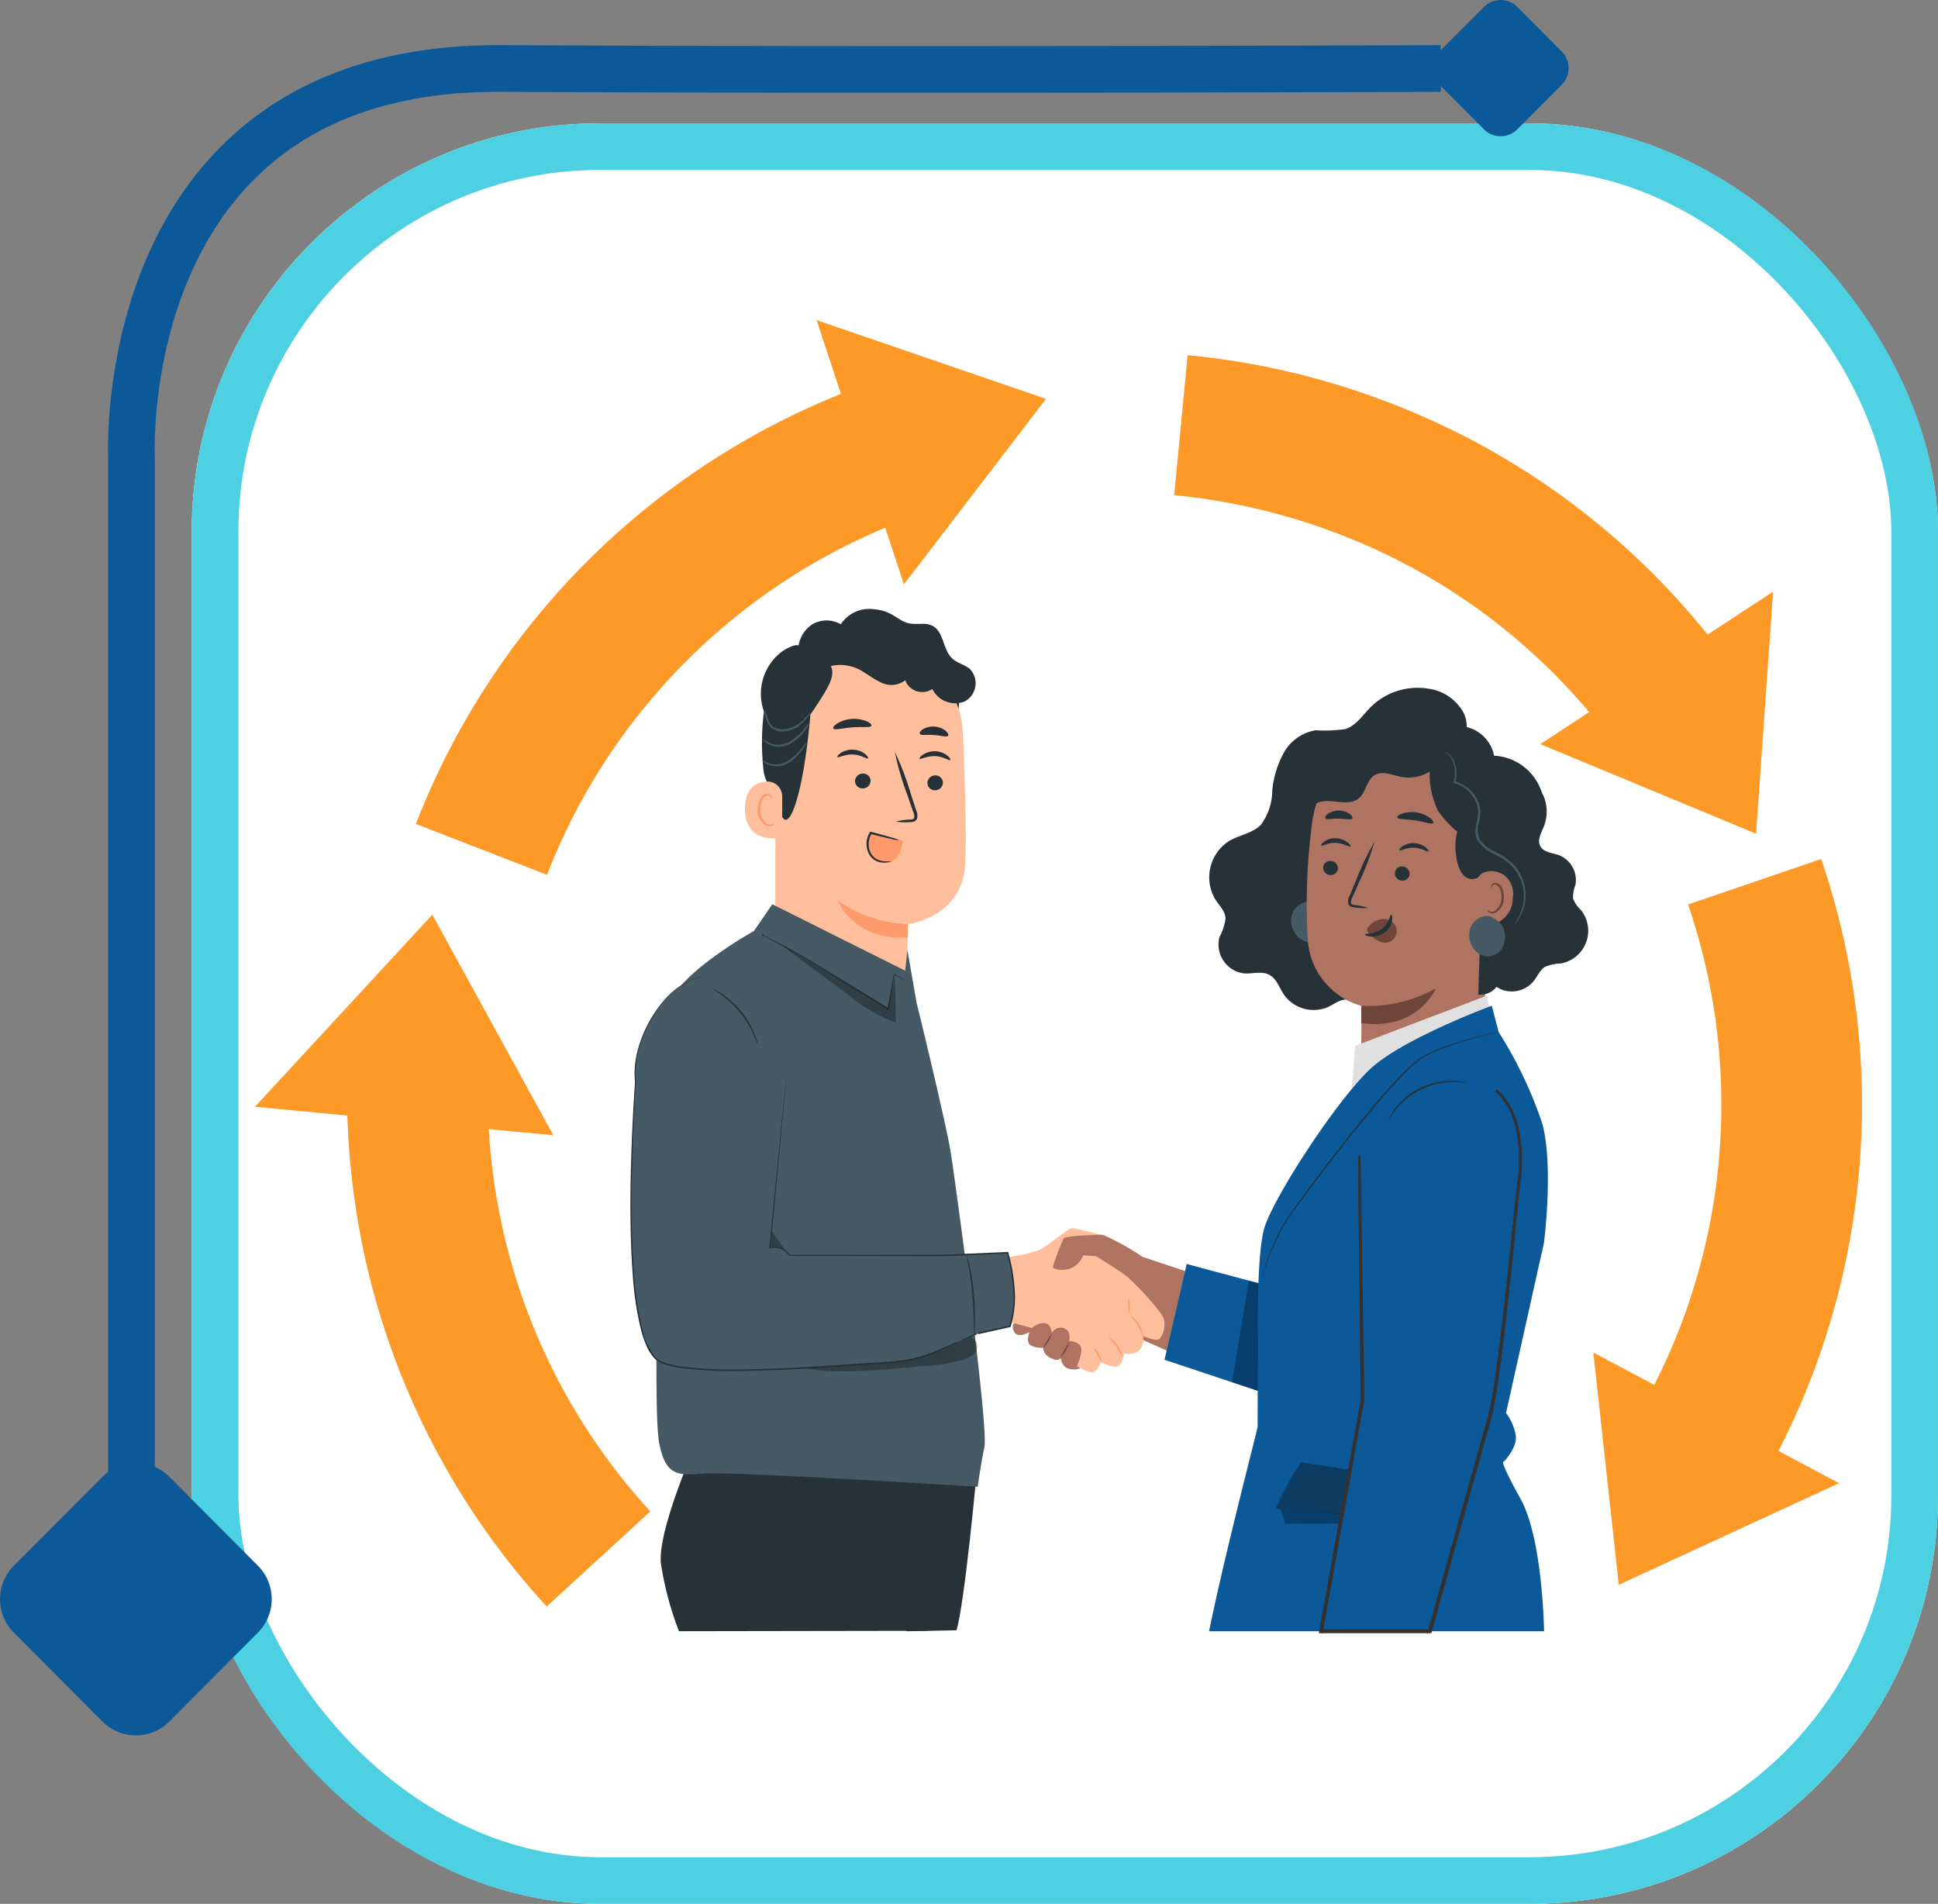 <svg xmlns="http://www.w3.org/2000/svg" width="166.119" height="163.185" viewBox="0 0 166.119 163.185">
  <rect x="0" y="0" width="166.119" height="163.185" fill="#808080" stroke="none"/>
  <g id="Grupo_940155" data-name="Grupo 940155" transform="translate(-181 -558.7)">
    <g id="Grupo_930063" data-name="Grupo 930063" transform="translate(181 558.7)">
      <g id="Grupo_109984" data-name="Grupo 109984" transform="translate(0 0)">
        <g id="image-from-rawpixel-id-5912401-jpeg" transform="translate(16.436 10.566)" fill="#fff" stroke="#4dd0e1" stroke-width="4">
          <rect width="149.683" height="152.618" rx="35" stroke="none"/>
          <rect x="2" y="2" width="145.683" height="148.618" rx="33" fill="none"/>
        </g>
        <path id="Trazado_114005" data-name="Trazado 114005" d="M112.217,0V96.356s1.676,33.538-31.644,33.354S0,129.71,0,129.71" transform="translate(123.489 135.581) rotate(180)" fill="none" stroke="#0b5999" stroke-width="4"/>
        <path id="Trazado_114006" data-name="Trazado 114006" d="M22.1,14.545l-7.6,7.623a4.035,4.035,0,0,1-5.718,0l-7.6-7.623a4.064,4.064,0,0,1,0-5.735l7.6-7.623a4.035,4.035,0,0,1,5.718,0l7.6,7.623A4.063,4.063,0,0,1,22.1,14.545Z" transform="translate(23.289 148.744) rotate(180)" fill="#0b5999" opacity="0.999"/>
        <path id="Trazado_114007" data-name="Trazado 114007" d="M11.052,7.273l-3.8,3.812a2.018,2.018,0,0,1-2.859,0L.592,7.273a2.032,2.032,0,0,1,0-2.867L4.393.594a2.018,2.018,0,0,1,2.859,0l3.8,3.812A2.032,2.032,0,0,1,11.052,7.273Z" transform="translate(134.451 11.678) rotate(180)" fill="#0b5999" opacity="0.999"/>
      </g>
    </g>
    <g id="Grupo_930064" data-name="Grupo 930064" transform="translate(202.856 586.136)">
      <g id="Arrows" transform="translate(0 0)">
        <g id="Grupo_928026" data-name="Grupo 928026" transform="translate(13.792)">
          <g id="Grupo_928023" data-name="Grupo 928023" transform="translate(0 5.689)">
            <path id="Trazado_711039" data-name="Trazado 711039" d="M159.282,120.726l-11.24-4.363a65.121,65.121,0,0,1,29.3-33.484c1.663-.913,3.392-1.766,5.137-2.535,1.2-.527,2.419-1.023,3.637-1.476l4.2,11.3c-1,.37-2,.776-2.973,1.207-1.427.629-2.839,1.326-4.2,2.071A53.045,53.045,0,0,0,159.282,120.726Z" transform="translate(-148.042 -78.867)" fill="#fd9927"/>
          </g>
          <g id="Grupo_928024" data-name="Grupo 928024" transform="translate(34.344)">
            <path id="Trazado_711040" data-name="Trazado 711040" d="M283.708,80.285l-7.489-22.65,19.67,6.753Z" transform="translate(-276.22 -57.635)" fill="#fd9927"/>
          </g>
        </g>
        <g id="Grupo_928030" data-name="Grupo 928030" transform="translate(0 50.963)">
          <g id="Grupo_928027" data-name="Grupo 928027" transform="translate(7.884 12.756)">
            <path id="Trazado_711050" data-name="Trazado 711050" d="M143.111,341.99a64.914,64.914,0,0,1-15.8-30.976c-.378-1.86-.679-3.764-.895-5.658a65.786,65.786,0,0,1-.377-9.908l12.048.456a53.73,53.73,0,0,0,.309,8.087c.176,1.549.422,3.1.731,4.623a52.853,52.853,0,0,0,12.868,25.222Z" transform="translate(-125.99 -295.447)" fill="#fd9927"/>
          </g>
          <g id="Grupo_928028" data-name="Grupo 928028">
            <path id="Trazado_711051" data-name="Trazado 711051" d="M122.146,266.747,96.566,264.3l15.2-16.46Z" transform="translate(-96.566 -247.838)" fill="#fd9927"/>
          </g>
        </g>
        <g id="Grupo_928035" data-name="Grupo 928035" transform="translate(114.719 46.19)">
          <g id="Grupo_928031" data-name="Grupo 928031" transform="translate(0 42.303)">
            <path id="Trazado_711059" data-name="Trazado 711059" d="M524.721,387.9l21.065,11.2L526.9,407.812Z" transform="translate(-524.721 -387.904)" fill="#fd9927"/>
          </g>
          <g id="Grupo_928032" data-name="Grupo 928032" transform="translate(2.43 0)">
            <path id="Trazado_711060" data-name="Trazado 711060" d="M543.913,286.509l-10.125-6.547a53.964,53.964,0,0,0,3.12-5.515c.686-1.4,1.318-2.842,1.877-4.286a53.05,53.05,0,0,0,.694-36.239l11.409-3.9a65.125,65.125,0,0,1-.858,44.487c-.684,1.769-1.457,3.535-2.3,5.248A66.056,66.056,0,0,1,543.913,286.509Z" transform="translate(-533.788 -230.023)" fill="#fd9927"/>
          </g>
          <g id="Grupo_928033" data-name="Grupo 928033" transform="translate(16.664 17.264)">
            <path id="Trazado_711061" data-name="Trazado 711061" d="M586.915,294.456" transform="translate(-586.915 -294.456)" fill="#fd9927" stroke="#ff725e" stroke-miterlimit="10" stroke-width="45"/>
          </g>
        </g>
        <g id="Grupo_928039" data-name="Grupo 928039" transform="translate(78.793 3.003)">
          <g id="Grupo_928036" data-name="Grupo 928036" transform="translate(0)">
            <path id="Trazado_711068" data-name="Trazado 711068" d="M430.548,105.411a52.565,52.565,0,0,0-25.4-21.08c-1.442-.568-2.932-1.08-4.425-1.523a53.516,53.516,0,0,0-10.088-1.963l1.148-12a65.605,65.605,0,0,1,12.366,2.4c1.828.542,3.65,1.169,5.416,1.864a64.543,64.543,0,0,1,31.19,25.88Z" transform="translate(-390.635 -68.843)" fill="#fd9927"/>
          </g>
          <g id="Grupo_928037" data-name="Grupo 928037" transform="translate(31.378 20.274)">
            <path id="Trazado_711069" data-name="Trazado 711069" d="M507.742,157.579,527.7,144.51l-1.46,20.745Z" transform="translate(-507.742 -144.51)" fill="#fd9927"/>
          </g>
        </g>
      </g>
      <g id="Characters" transform="translate(32.177 24.768)">
        <g id="Grupo_928447" data-name="Grupo 928447">
          <g id="Grupo_928226" data-name="Grupo 928226" transform="translate(9.823)">
            <g id="Grupo_928215" data-name="Grupo 928215">
              <g id="Grupo_928186" data-name="Grupo 928186" transform="translate(0 1.809)">
                <g id="Grupo_928185" data-name="Grupo 928185">
                  <g id="Grupo_928043" data-name="Grupo 928043" transform="translate(2.603 0.548)">
                    <g id="Grupo_928042" data-name="Grupo 928042">
                      <g id="Grupo_928041" data-name="Grupo 928041">
                        <g id="Grupo_928040" data-name="Grupo 928040">
                          <path id="Trazado_711075" data-name="Trazado 711075" d="M270.313,158.874l.45.018a8.7,8.7,0,0,1,8.348,8.328c.175,4.209.315,8.861.2,11.111-.239,4.66-4.93,5.2-4.93,5.2l-.017,1.9c-.028,3.141-.51,6.591-3.651,6.547l-2.1-.931a5.667,5.667,0,0,1-5.588-5.672l.016-17.373C262.816,163.15,265.452,158.969,270.313,158.874Z" transform="translate(-263.03 -158.874)" fill="#ffbf9d"/>
                        </g>
                      </g>
                    </g>
                  </g>
                  <g id="Grupo_928055" data-name="Grupo 928055" transform="translate(7.954 23.178)">
                    <g id="Grupo_928054" data-name="Grupo 928054">
                      <g id="Grupo_928053" data-name="Grupo 928053">
                        <g id="Grupo_928052" data-name="Grupo 928052">
                          <g id="Grupo_928051" data-name="Grupo 928051">
                            <g id="Grupo_928050" data-name="Grupo 928050">
                              <g id="Grupo_928049" data-name="Grupo 928049">
                                <g id="Grupo_928048" data-name="Grupo 928048">
                                  <g id="Grupo_928047" data-name="Grupo 928047">
                                    <g id="Grupo_928046" data-name="Grupo 928046">
                                      <g id="Grupo_928045" data-name="Grupo 928045">
                                        <g id="Grupo_928044" data-name="Grupo 928044">
                                          <path id="Trazado_711076" data-name="Trazado 711076" d="M289.04,245.357A11.318,11.318,0,0,1,283,243.332s1.306,3.411,5.974,3.172Z" transform="translate(-283.001 -243.332)" fill="#ff9a6c"/>
                                        </g>
                                      </g>
                                    </g>
                                  </g>
                                </g>
                              </g>
                            </g>
                          </g>
                        </g>
                      </g>
                    </g>
                  </g>
                  <g id="Grupo_928070" data-name="Grupo 928070" transform="translate(15.639 12.448)">
                    <g id="Grupo_928069" data-name="Grupo 928069">
                      <g id="Grupo_928068" data-name="Grupo 928068">
                        <g id="Grupo_928067" data-name="Grupo 928067">
                          <g id="Grupo_928066" data-name="Grupo 928066">
                            <g id="Grupo_928065" data-name="Grupo 928065">
                              <g id="Grupo_928064" data-name="Grupo 928064">
                                <g id="Grupo_928063" data-name="Grupo 928063">
                                  <g id="Grupo_928062" data-name="Grupo 928062">
                                    <g id="Grupo_928061" data-name="Grupo 928061">
                                      <g id="Grupo_928060" data-name="Grupo 928060">
                                        <g id="Grupo_928059" data-name="Grupo 928059">
                                          <g id="Grupo_928058" data-name="Grupo 928058">
                                            <g id="Grupo_928057" data-name="Grupo 928057">
                                              <g id="Grupo_928056" data-name="Grupo 928056">
                                                <path id="Trazado_711077" data-name="Trazado 711077" d="M313.017,203.914a.666.666,0,0,1-.668.647.637.637,0,0,1-.663-.627.666.666,0,0,1,.667-.647A.638.638,0,0,1,313.017,203.914Z" transform="translate(-311.686 -203.287)" fill="#263238"/>
                                              </g>
                                            </g>
                                          </g>
                                        </g>
                                      </g>
                                    </g>
                                  </g>
                                </g>
                              </g>
                            </g>
                          </g>
                        </g>
                      </g>
                    </g>
                  </g>
                  <g id="Grupo_928086" data-name="Grupo 928086" transform="translate(14.964 10.381)">
                    <g id="Grupo_928085" data-name="Grupo 928085">
                      <g id="Grupo_928084" data-name="Grupo 928084">
                        <g id="Grupo_928083" data-name="Grupo 928083">
                          <g id="Grupo_928082" data-name="Grupo 928082">
                            <g id="Grupo_928081" data-name="Grupo 928081">
                              <g id="Grupo_928080" data-name="Grupo 928080">
                                <g id="Grupo_928079" data-name="Grupo 928079">
                                  <g id="Grupo_928078" data-name="Grupo 928078">
                                    <g id="Grupo_928077" data-name="Grupo 928077">
                                      <g id="Grupo_928076" data-name="Grupo 928076">
                                        <g id="Grupo_928075" data-name="Grupo 928075">
                                          <g id="Grupo_928074" data-name="Grupo 928074">
                                            <g id="Grupo_928073" data-name="Grupo 928073">
                                              <g id="Grupo_928072" data-name="Grupo 928072">
                                                <g id="Grupo_928071" data-name="Grupo 928071">
                                                  <path id="Trazado_711078" data-name="Trazado 711078" d="M311.793,196.323c-.086.084-.576-.309-1.292-.335s-1.256.312-1.33.221c-.037-.04.054-.194.289-.352a1.827,1.827,0,0,1,1.069-.285,1.755,1.755,0,0,1,1.024.375C311.767,196.126,311.836,196.286,311.793,196.323Z" transform="translate(-309.163 -195.572)" fill="#263238"/>
                                                </g>
                                              </g>
                                            </g>
                                          </g>
                                        </g>
                                      </g>
                                    </g>
                                  </g>
                                </g>
                              </g>
                            </g>
                          </g>
                        </g>
                      </g>
                    </g>
                  </g>
                  <g id="Grupo_928101" data-name="Grupo 928101" transform="translate(9.436 12.29)">
                    <g id="Grupo_928100" data-name="Grupo 928100">
                      <g id="Grupo_928099" data-name="Grupo 928099">
                        <g id="Grupo_928098" data-name="Grupo 928098">
                          <g id="Grupo_928097" data-name="Grupo 928097">
                            <g id="Grupo_928096" data-name="Grupo 928096">
                              <g id="Grupo_928095" data-name="Grupo 928095">
                                <g id="Grupo_928094" data-name="Grupo 928094">
                                  <g id="Grupo_928093" data-name="Grupo 928093">
                                    <g id="Grupo_928092" data-name="Grupo 928092">
                                      <g id="Grupo_928091" data-name="Grupo 928091">
                                        <g id="Grupo_928090" data-name="Grupo 928090">
                                          <g id="Grupo_928089" data-name="Grupo 928089">
                                            <g id="Grupo_928088" data-name="Grupo 928088">
                                              <g id="Grupo_928087" data-name="Grupo 928087">
                                                <path id="Trazado_711079" data-name="Trazado 711079" d="M289.863,203.324a.666.666,0,0,1-.668.647.637.637,0,0,1-.663-.627.667.667,0,0,1,.668-.647A.638.638,0,0,1,289.863,203.324Z" transform="translate(-288.532 -202.697)" fill="#263238"/>
                                              </g>
                                            </g>
                                          </g>
                                        </g>
                                      </g>
                                    </g>
                                  </g>
                                </g>
                              </g>
                            </g>
                          </g>
                        </g>
                      </g>
                    </g>
                  </g>
                  <g id="Grupo_928117" data-name="Grupo 928117" transform="translate(7.916 10.241)">
                    <g id="Grupo_928116" data-name="Grupo 928116">
                      <g id="Grupo_928115" data-name="Grupo 928115">
                        <g id="Grupo_928114" data-name="Grupo 928114">
                          <g id="Grupo_928113" data-name="Grupo 928113">
                            <g id="Grupo_928112" data-name="Grupo 928112">
                              <g id="Grupo_928111" data-name="Grupo 928111">
                                <g id="Grupo_928110" data-name="Grupo 928110">
                                  <g id="Grupo_928109" data-name="Grupo 928109">
                                    <g id="Grupo_928108" data-name="Grupo 928108">
                                      <g id="Grupo_928107" data-name="Grupo 928107">
                                        <g id="Grupo_928106" data-name="Grupo 928106">
                                          <g id="Grupo_928105" data-name="Grupo 928105">
                                            <g id="Grupo_928104" data-name="Grupo 928104">
                                              <g id="Grupo_928103" data-name="Grupo 928103">
                                                <g id="Grupo_928102" data-name="Grupo 928102">
                                                  <path id="Trazado_711080" data-name="Trazado 711080" d="M285.491,195.8c-.086.084-.577-.309-1.293-.335s-1.255.312-1.33.221c-.036-.04.053-.194.289-.351a1.825,1.825,0,0,1,1.069-.285,1.755,1.755,0,0,1,1.025.375C285.464,195.6,285.533,195.763,285.491,195.8Z" transform="translate(-282.861 -195.049)" fill="#263238"/>
                                                </g>
                                              </g>
                                            </g>
                                          </g>
                                        </g>
                                      </g>
                                    </g>
                                  </g>
                                </g>
                              </g>
                            </g>
                          </g>
                        </g>
                      </g>
                    </g>
                  </g>
                  <g id="Grupo_928132" data-name="Grupo 928132" transform="translate(12.835 10.424)">
                    <g id="Grupo_928131" data-name="Grupo 928131">
                      <g id="Grupo_928130" data-name="Grupo 928130">
                        <g id="Grupo_928129" data-name="Grupo 928129">
                          <g id="Grupo_928128" data-name="Grupo 928128">
                            <g id="Grupo_928127" data-name="Grupo 928127">
                              <g id="Grupo_928126" data-name="Grupo 928126">
                                <g id="Grupo_928125" data-name="Grupo 928125">
                                  <g id="Grupo_928124" data-name="Grupo 928124">
                                    <g id="Grupo_928123" data-name="Grupo 928123">
                                      <g id="Grupo_928122" data-name="Grupo 928122">
                                        <g id="Grupo_928121" data-name="Grupo 928121">
                                          <g id="Grupo_928120" data-name="Grupo 928120">
                                            <g id="Grupo_928119" data-name="Grupo 928119">
                                              <g id="Grupo_928118" data-name="Grupo 928118">
                                                <path id="Trazado_711081" data-name="Trazado 711081" d="M301.324,201.716a4.734,4.734,0,0,1,1.171-.165c.184-.012.359-.041.394-.165a.933.933,0,0,0-.1-.547l-.487-1.414a23.979,23.979,0,0,1-1.073-3.691,24.006,24.006,0,0,1,1.368,3.6q.243.744.464,1.421a1.06,1.06,0,0,1,.067.722.46.46,0,0,1-.311.256,1.249,1.249,0,0,1-.312.031A4.676,4.676,0,0,1,301.324,201.716Z" transform="translate(-301.22 -195.734)" fill="#263238"/>
                                              </g>
                                            </g>
                                          </g>
                                        </g>
                                      </g>
                                    </g>
                                  </g>
                                </g>
                              </g>
                            </g>
                          </g>
                        </g>
                      </g>
                    </g>
                  </g>
                  <g id="Grupo_928143" data-name="Grupo 928143" transform="translate(7.559 7.599)">
                    <g id="Grupo_928142" data-name="Grupo 928142">
                      <g id="Grupo_928141" data-name="Grupo 928141">
                        <g id="Grupo_928140" data-name="Grupo 928140">
                          <g id="Grupo_928139" data-name="Grupo 928139">
                            <g id="Grupo_928138" data-name="Grupo 928138">
                              <g id="Grupo_928137" data-name="Grupo 928137">
                                <g id="Grupo_928136" data-name="Grupo 928136">
                                  <g id="Grupo_928135" data-name="Grupo 928135">
                                    <g id="Grupo_928134" data-name="Grupo 928134">
                                      <g id="Grupo_928133" data-name="Grupo 928133">
                                        <path id="Trazado_711082" data-name="Trazado 711082" d="M284.808,185.782c-.078.192-.79.072-1.634.141-.846.051-1.533.271-1.638.092-.047-.085.079-.264.36-.442a2.853,2.853,0,0,1,2.493-.177C284.693,185.532,284.842,185.691,284.808,185.782Z" transform="translate(-281.527 -185.189)" fill="#263238"/>
                                      </g>
                                    </g>
                                  </g>
                                </g>
                              </g>
                            </g>
                          </g>
                        </g>
                      </g>
                    </g>
                  </g>
                  <g id="Grupo_928154" data-name="Grupo 928154" transform="translate(14.976 8.257)">
                    <g id="Grupo_928153" data-name="Grupo 928153">
                      <g id="Grupo_928152" data-name="Grupo 928152">
                        <g id="Grupo_928151" data-name="Grupo 928151">
                          <g id="Grupo_928150" data-name="Grupo 928150">
                            <g id="Grupo_928149" data-name="Grupo 928149">
                              <g id="Grupo_928148" data-name="Grupo 928148">
                                <g id="Grupo_928147" data-name="Grupo 928147">
                                  <g id="Grupo_928146" data-name="Grupo 928146">
                                    <g id="Grupo_928145" data-name="Grupo 928145">
                                      <g id="Grupo_928144" data-name="Grupo 928144">
                                        <path id="Trazado_711083" data-name="Trazado 711083" d="M311.646,188.437c-.132.158-.619-.03-1.212-.061-.592-.052-1.1.067-1.209-.108-.048-.085.038-.245.263-.39a1.759,1.759,0,0,1,1.951.137C311.642,188.19,311.7,188.36,311.646,188.437Z" transform="translate(-309.211 -187.645)" fill="#263238"/>
                                      </g>
                                    </g>
                                  </g>
                                </g>
                              </g>
                            </g>
                          </g>
                        </g>
                      </g>
                    </g>
                  </g>
                  <g id="Grupo_928164" data-name="Grupo 928164" transform="translate(1.493)">
                    <g id="Grupo_928163" data-name="Grupo 928163">
                      <g id="Grupo_928162" data-name="Grupo 928162">
                        <g id="Grupo_928161" data-name="Grupo 928161">
                          <g id="Grupo_928160" data-name="Grupo 928160">
                            <g id="Grupo_928159" data-name="Grupo 928159">
                              <g id="Grupo_928158" data-name="Grupo 928158">
                                <g id="Grupo_928157" data-name="Grupo 928157">
                                  <g id="Grupo_928156" data-name="Grupo 928156">
                                    <g id="Grupo_928155" data-name="Grupo 928155">
                                      <path id="Trazado_711084" data-name="Trazado 711084" d="M275.714,163.564s-1.116-2.967-2.5-3.7c-1.672-.891-2.479.951-4.085.434s-3.2-1.372-4.912-.181c-1.87,1.3-1.056,2.3-1.249,4.365-.781,8.369-2.405,10.681-2.687,6.713-.031-.435-1.219-.826-1.326-2.661a20.6,20.6,0,0,1,.477-6.924,6.643,6.643,0,0,1,2.84-3.373c2.355-1.616,5.5-1.53,7.628-1.233S276.051,159.916,275.714,163.564Z" transform="translate(-258.888 -156.829)" fill="#263238"/>
                                    </g>
                                  </g>
                                </g>
                              </g>
                            </g>
                          </g>
                        </g>
                      </g>
                    </g>
                  </g>
                  <g id="Grupo_928174" data-name="Grupo 928174" transform="translate(0 12.973)">
                    <g id="Grupo_928173" data-name="Grupo 928173">
                      <g id="Grupo_928172" data-name="Grupo 928172">
                        <g id="Grupo_928171" data-name="Grupo 928171">
                          <g id="Grupo_928170" data-name="Grupo 928170">
                            <g id="Grupo_928169" data-name="Grupo 928169">
                              <g id="Grupo_928168" data-name="Grupo 928168">
                                <g id="Grupo_928167" data-name="Grupo 928167">
                                  <g id="Grupo_928166" data-name="Grupo 928166">
                                    <g id="Grupo_928165" data-name="Grupo 928165">
                                      <path id="Trazado_711085" data-name="Trazado 711085" d="M256.508,206.522a1.266,1.266,0,0,0-1.319-1.273c-.873.049-1.859.505-1.872,2.3-.022,3.191,3.186,2.555,3.192,2.464C256.513,209.955,256.51,207.858,256.508,206.522Z" transform="translate(-253.317 -205.248)" fill="#ffbf9d"/>
                                    </g>
                                  </g>
                                </g>
                              </g>
                            </g>
                          </g>
                        </g>
                      </g>
                    </g>
                  </g>
                  <g id="Grupo_928184" data-name="Grupo 928184" transform="translate(1.09 14.009)">
                    <g id="Grupo_928183" data-name="Grupo 928183">
                      <g id="Grupo_928182" data-name="Grupo 928182">
                        <g id="Grupo_928181" data-name="Grupo 928181">
                          <g id="Grupo_928180" data-name="Grupo 928180">
                            <g id="Grupo_928179" data-name="Grupo 928179">
                              <g id="Grupo_928178" data-name="Grupo 928178">
                                <g id="Grupo_928177" data-name="Grupo 928177">
                                  <g id="Grupo_928176" data-name="Grupo 928176">
                                    <g id="Grupo_928175" data-name="Grupo 928175">
                                      <path id="Trazado_711086" data-name="Trazado 711086" d="M258.8,211.641c-.014-.01-.056.039-.15.081a.555.555,0,0,1-.416.006,1.375,1.375,0,0,1-.628-1.239,1.836,1.836,0,0,1,.161-.795.642.642,0,0,1,.421-.424.283.283,0,0,1,.327.155c.042.089.021.153.038.159s.069-.053.044-.185a.356.356,0,0,0-.124-.2.419.419,0,0,0-.307-.083.782.782,0,0,0-.584.491,1.887,1.887,0,0,0-.2.888,1.443,1.443,0,0,0,.8,1.384.6.6,0,0,0,.509-.081C258.8,211.718,258.813,211.646,258.8,211.641Z" transform="translate(-257.385 -209.112)" fill="#ff9a6c"/>
                                    </g>
                                  </g>
                                </g>
                              </g>
                            </g>
                          </g>
                        </g>
                      </g>
                    </g>
                  </g>
                </g>
              </g>
              <g id="Grupo_928193" data-name="Grupo 928193" transform="translate(1.375)">
                <g id="Grupo_928192" data-name="Grupo 928192">
                  <g id="Grupo_928191" data-name="Grupo 928191">
                    <g id="Grupo_928190" data-name="Grupo 928190">
                      <g id="Grupo_928189" data-name="Grupo 928189">
                        <g id="Grupo_928188" data-name="Grupo 928188">
                          <g id="Grupo_928187" data-name="Grupo 928187">
                            <path id="Trazado_711087" data-name="Trazado 711087" d="M276.4,155.255c-.451-.413-1.116-.531-1.564-.948-.815-.759-.7-2.3-1.7-2.8-.59-.3-1.308-.071-1.955-.2-1.047-.212-1.379-1.051-2.985-1.21a2.93,2.93,0,0,0-2.907,1.284,2.417,2.417,0,0,0-2.425-.006,2.688,2.688,0,0,0-1.192,1.822s-.314-.2-1.393.5a4.519,4.519,0,0,0-1.3,5.786,2.434,2.434,0,0,0,1.078,1.583,1.648,1.648,0,0,0,1.989-.9c.367-.714.908-1.414,1.336-2.093.743-1.178,1.493-2.271,1.045-3.115a3.629,3.629,0,0,1,2.231.2c.7.311,1.292.838,1.989,1.163a1.954,1.954,0,0,0,2.161-.141,1.561,1.561,0,0,0,2.329.746A2.18,2.18,0,0,0,275.894,158,1.771,1.771,0,0,0,276.4,155.255Z" transform="translate(-258.45 -150.076)" fill="#263238"/>
                          </g>
                        </g>
                      </g>
                    </g>
                  </g>
                </g>
              </g>
              <g id="Grupo_928200" data-name="Grupo 928200" transform="translate(1.65 8.626)">
                <g id="Grupo_928199" data-name="Grupo 928199">
                  <g id="Grupo_928198" data-name="Grupo 928198">
                    <g id="Grupo_928197" data-name="Grupo 928197">
                      <g id="Grupo_928196" data-name="Grupo 928196">
                        <g id="Grupo_928195" data-name="Grupo 928195">
                          <g id="Grupo_928194" data-name="Grupo 928194">
                            <path id="Trazado_711088" data-name="Trazado 711088" d="M259.478,182.272a3.89,3.89,0,0,1,.3.76,1.565,1.565,0,0,0,.46.691,1.39,1.39,0,0,0,.971.208,2.388,2.388,0,0,0,.988-.309,3.811,3.811,0,0,0,.677-.537,4.9,4.9,0,0,1,.589-.565,2.759,2.759,0,0,1-.492.659,3.408,3.408,0,0,1-.683.593,2.42,2.42,0,0,1-1.062.349,1.517,1.517,0,0,1-1.1-.26,1.6,1.6,0,0,1-.478-.784A3.242,3.242,0,0,1,259.478,182.272Z" transform="translate(-259.474 -182.272)" fill="#455a64"/>
                          </g>
                        </g>
                      </g>
                    </g>
                  </g>
                </g>
              </g>
              <g id="Grupo_928207" data-name="Grupo 928207" transform="translate(1.535 9.683)">
                <g id="Grupo_928206" data-name="Grupo 928206">
                  <g id="Grupo_928205" data-name="Grupo 928205">
                    <g id="Grupo_928204" data-name="Grupo 928204">
                      <g id="Grupo_928203" data-name="Grupo 928203">
                        <g id="Grupo_928202" data-name="Grupo 928202">
                          <g id="Grupo_928201" data-name="Grupo 928201">
                            <path id="Trazado_711089" data-name="Trazado 711089" d="M259.047,187.615a2.61,2.61,0,0,0,.593.408,1.783,1.783,0,0,0,.75.138,2.172,2.172,0,0,0,.9-.248,4.36,4.36,0,0,0,1.313-1.14,3.457,3.457,0,0,1,.49-.558,2.525,2.525,0,0,1-.383.64,3.868,3.868,0,0,1-1.333,1.227,2.207,2.207,0,0,1-.986.253,1.777,1.777,0,0,1-.81-.192C259.152,187.916,259.029,187.618,259.047,187.615Z" transform="translate(-259.045 -186.214)" fill="#455a64"/>
                          </g>
                        </g>
                      </g>
                    </g>
                  </g>
                </g>
              </g>
              <g id="Grupo_928214" data-name="Grupo 928214" transform="translate(1.476 11.427)">
                <g id="Grupo_928213" data-name="Grupo 928213">
                  <g id="Grupo_928212" data-name="Grupo 928212">
                    <g id="Grupo_928211" data-name="Grupo 928211">
                      <g id="Grupo_928210" data-name="Grupo 928210">
                        <g id="Grupo_928209" data-name="Grupo 928209">
                          <g id="Grupo_928208" data-name="Grupo 928208">
                            <path id="Trazado_711090" data-name="Trazado 711090" d="M258.825,194.208a2.983,2.983,0,0,0,.6.319,1.939,1.939,0,0,0,1.548-.2,4.476,4.476,0,0,0,1.219-1.088,2.978,2.978,0,0,1,.464-.52,2.277,2.277,0,0,1-.358.6,3.878,3.878,0,0,1-1.234,1.172,2.2,2.2,0,0,1-.914.279,1.756,1.756,0,0,1-.772-.123C258.954,194.477,258.807,194.215,258.825,194.208Z" transform="translate(-258.824 -192.723)" fill="#455a64"/>
                          </g>
                        </g>
                      </g>
                    </g>
                  </g>
                </g>
              </g>
            </g>
            <g id="Grupo_928225" data-name="Grupo 928225" transform="translate(10.411 19.077)">
              <g id="Grupo_928219" data-name="Grupo 928219" transform="translate(0.086 0.109)">
                <g id="Grupo_928218" data-name="Grupo 928218">
                  <g id="Grupo_928217" data-name="Grupo 928217">
                    <g id="Grupo_928216" data-name="Grupo 928216">
                      <path id="Trazado_711091" data-name="Trazado 711091" d="M292.8,221.682a4.042,4.042,0,0,0-.282,1.048,1.219,1.219,0,0,0,.255.968,1.338,1.338,0,0,0,.981.573h.012a1.486,1.486,0,0,0,1.581-1.118l.2-.774C294.825,222.108,292.852,221.739,292.8,221.682Z" transform="translate(-292.496 -221.682)" fill="#ff9a6c"/>
                    </g>
                  </g>
                </g>
              </g>
              <g id="Grupo_928224" data-name="Grupo 928224">
                <g id="Grupo_928223" data-name="Grupo 928223">
                  <g id="Grupo_928222" data-name="Grupo 928222">
                    <g id="Grupo_928221" data-name="Grupo 928221">
                      <g id="Grupo_928220" data-name="Grupo 928220">
                        <path id="Trazado_711092" data-name="Trazado 711092" d="M294.3,223.819c0-.016-.094,0-.256,0a2.193,2.193,0,0,1-.67-.06,1.31,1.31,0,0,1-.769-.554,1.645,1.645,0,0,1-.213-1.144,1.627,1.627,0,0,1,.233-.626l-.1.039c.7.176,1.317.322,1.757.418a3.063,3.063,0,0,0,.713.121,3.088,3.088,0,0,0-.682-.239c-.432-.129-1.041-.3-1.74-.484l-.065-.017-.038.057a1.856,1.856,0,0,0-.009,1.977,1.413,1.413,0,0,0,.886.587,1.851,1.851,0,0,0,.71,0A.571.571,0,0,0,294.3,223.819Z" transform="translate(-292.173 -221.274)" fill="#263238"/>
                      </g>
                    </g>
                  </g>
                </g>
              </g>
            </g>
          </g>
          <g id="Grupo_928374" data-name="Grupo 928374" transform="translate(49.614 6.745)">
            <g id="Grupo_928236" data-name="Grupo 928236">
              <g id="Grupo_928235" data-name="Grupo 928235">
                <g id="Grupo_928234" data-name="Grupo 928234">
                  <g id="Grupo_928233" data-name="Grupo 928233">
                    <g id="Grupo_928232" data-name="Grupo 928232">
                      <g id="Grupo_928231" data-name="Grupo 928231">
                        <g id="Grupo_928230" data-name="Grupo 928230">
                          <g id="Grupo_928229" data-name="Grupo 928229">
                            <g id="Grupo_928228" data-name="Grupo 928228">
                              <g id="Grupo_928227" data-name="Grupo 928227">
                                <path id="Trazado_711093" data-name="Trazado 711093" d="M422.826,180.657a2.611,2.611,0,0,0,.783-3.306,4.054,4.054,0,0,0-2.974-2.018,5.721,5.721,0,0,0-4.953,1.561c-.688.688-1.25,1.589-2.172,1.9a12.59,12.59,0,0,1-2.55.1,3.844,3.844,0,0,0-2.721,1.9,8.3,8.3,0,0,0-1.006,3.261,4.976,4.976,0,0,1-.973,2.938c-.717.733-1.835.874-2.722,1.39a3.7,3.7,0,0,0-1.172,5.034c.34.512.833.985.864,1.6a4.58,4.58,0,0,1-.518,1.587,2.5,2.5,0,0,0,2.09,3.13c.728.053,1.513-.22,2.161.115s.874,1.119,1.28,1.72a3.121,3.121,0,0,0,3.79,1.038c.54-.255,1.052-.681,1.647-.633s1.054.563,1.638.685a2.11,2.11,0,0,0,1.963-1.021,10.651,10.651,0,0,1,1.383-1.878,7.809,7.809,0,0,1,2.818-1.138,7.9,7.9,0,0,0,4.623-11" transform="translate(-401.826 -175.251)" fill="#263238"/>
                              </g>
                            </g>
                          </g>
                        </g>
                      </g>
                    </g>
                  </g>
                </g>
              </g>
            </g>
            <g id="Grupo_928246" data-name="Grupo 928246" transform="translate(7.018 18.32)">
              <g id="Grupo_928245" data-name="Grupo 928245">
                <g id="Grupo_928244" data-name="Grupo 928244">
                  <g id="Grupo_928243" data-name="Grupo 928243">
                    <g id="Grupo_928242" data-name="Grupo 928242">
                      <g id="Grupo_928241" data-name="Grupo 928241">
                        <g id="Grupo_928240" data-name="Grupo 928240">
                          <g id="Grupo_928239" data-name="Grupo 928239">
                            <g id="Grupo_928238" data-name="Grupo 928238">
                              <g id="Grupo_928237" data-name="Grupo 928237">
                                <path id="Trazado_711094" data-name="Trazado 711094" d="M430.7,244.272a2.141,2.141,0,0,0-.843-.573l.065,0a1.273,1.273,0,0,0-.182-.033.846.846,0,0,0-.667.073h.006a1.575,1.575,0,0,0-.873.737,1.865,1.865,0,0,0,.192,1.925,1.425,1.425,0,0,0,2.622-.451A1.768,1.768,0,0,0,430.7,244.272Z" transform="translate(-428.018 -243.627)" fill="#455a64"/>
                              </g>
                            </g>
                          </g>
                        </g>
                      </g>
                    </g>
                  </g>
                </g>
              </g>
            </g>
            <g id="Grupo_928302" data-name="Grupo 928302" transform="translate(8.329 5.617)">
              <g id="Grupo_928251" data-name="Grupo 928251">
                <g id="Grupo_928250" data-name="Grupo 928250">
                  <g id="Grupo_928249" data-name="Grupo 928249">
                    <g id="Grupo_928248" data-name="Grupo 928248">
                      <g id="Grupo_928247" data-name="Grupo 928247">
                        <path id="Trazado_711095" data-name="Trazado 711095" d="M447.935,221.261l1.415-20.454a1.738,1.738,0,0,0-1.478-1.828l-9.114-2.726c-2.937-.439-5.056,3.11-5.37,6.064a52.758,52.758,0,0,0-.361,9.773,6.306,6.306,0,0,0,4.625,5.781c0-.017-.044,5.052-.1,6.847l-1.209,5.548Z" transform="translate(-432.912 -196.216)" fill="#ae7461"/>
                      </g>
                    </g>
                  </g>
                </g>
              </g>
              <g id="Grupo_928256" data-name="Grupo 928256" transform="translate(1.441 9.223)">
                <g id="Grupo_928255" data-name="Grupo 928255">
                  <g id="Grupo_928254" data-name="Grupo 928254">
                    <g id="Grupo_928253" data-name="Grupo 928253">
                      <g id="Grupo_928252" data-name="Grupo 928252">
                        <path id="Trazado_711096" data-name="Trazado 711096" d="M438.292,231.185a.634.634,0,0,0,.583.665.606.606,0,0,0,.677-.543.634.634,0,0,0-.582-.665A.607.607,0,0,0,438.292,231.185Z" transform="translate(-438.29 -230.639)" fill="#263238"/>
                      </g>
                    </g>
                  </g>
                </g>
              </g>
              <g id="Grupo_928261" data-name="Grupo 928261" transform="translate(1.278 7.284)">
                <g id="Grupo_928260" data-name="Grupo 928260">
                  <g id="Grupo_928259" data-name="Grupo 928259">
                    <g id="Grupo_928258" data-name="Grupo 928258">
                      <g id="Grupo_928257" data-name="Grupo 928257">
                        <path id="Trazado_711097" data-name="Trazado 711097" d="M437.69,224.016c.075.086.57-.248,1.251-.217s1.166.393,1.243.313c.038-.035-.036-.188-.247-.356a1.74,1.74,0,0,0-.991-.353,1.671,1.671,0,0,0-1,.276C437.73,223.832,437.653,223.978,437.69,224.016Z" transform="translate(-437.681 -223.402)" fill="#263238"/>
                      </g>
                    </g>
                  </g>
                </g>
              </g>
              <g id="Grupo_928266" data-name="Grupo 928266" transform="translate(7.588 9.7)">
                <g id="Grupo_928265" data-name="Grupo 928265">
                  <g id="Grupo_928264" data-name="Grupo 928264">
                    <g id="Grupo_928263" data-name="Grupo 928263">
                      <g id="Grupo_928262" data-name="Grupo 928262">
                        <path id="Trazado_711098" data-name="Trazado 711098" d="M461.236,232.965a.633.633,0,0,0,.583.665.606.606,0,0,0,.677-.543.634.634,0,0,0-.582-.665A.606.606,0,0,0,461.236,232.965Z" transform="translate(-461.234 -232.418)" fill="#263238"/>
                      </g>
                    </g>
                  </g>
                </g>
              </g>
              <g id="Grupo_928271" data-name="Grupo 928271" transform="translate(7.969 7.7)">
                <g id="Grupo_928270" data-name="Grupo 928270">
                  <g id="Grupo_928269" data-name="Grupo 928269">
                    <g id="Grupo_928268" data-name="Grupo 928268">
                      <g id="Grupo_928267" data-name="Grupo 928267">
                        <path id="Trazado_711099" data-name="Trazado 711099" d="M462.662,225.567c.075.086.571-.248,1.251-.217s1.166.393,1.243.313c.038-.035-.035-.188-.247-.356a1.737,1.737,0,0,0-.991-.353,1.673,1.673,0,0,0-1,.276C462.7,225.382,462.626,225.529,462.662,225.567Z" transform="translate(-462.654 -224.953)" fill="#263238"/>
                      </g>
                    </g>
                  </g>
                </g>
              </g>
              <g id="Grupo_928276" data-name="Grupo 928276" transform="translate(3.573 7.596)">
                <g id="Grupo_928275" data-name="Grupo 928275">
                  <g id="Grupo_928274" data-name="Grupo 928274">
                    <g id="Grupo_928273" data-name="Grupo 928273">
                      <g id="Grupo_928272" data-name="Grupo 928272">
                        <path id="Trazado_711100" data-name="Trazado 711100" d="M447.961,230.23a4.515,4.515,0,0,0-1.1-.247c-.173-.025-.337-.067-.361-.187a.887.887,0,0,1,.138-.511l.571-1.3a22.8,22.8,0,0,0,1.3-3.415,22.834,22.834,0,0,0-1.576,3.3q-.288.686-.55,1.311a1.006,1.006,0,0,0-.12.679.437.437,0,0,0,.275.267,1.165,1.165,0,0,0,.294.054A4.433,4.433,0,0,0,447.961,230.23Z" transform="translate(-446.246 -224.567)" fill="#263238"/>
                      </g>
                    </g>
                  </g>
                </g>
              </g>
              <g id="Grupo_928281" data-name="Grupo 928281" transform="translate(4.696 20.147)">
                <g id="Grupo_928280" data-name="Grupo 928280">
                  <g id="Grupo_928279" data-name="Grupo 928279">
                    <g id="Grupo_928278" data-name="Grupo 928278">
                      <g id="Grupo_928277" data-name="Grupo 928277">
                        <path id="Trazado_711101" data-name="Trazado 711101" d="M450.454,272.908a11.863,11.863,0,0,0,6.39-1.5s-1.483,3.652-6.4,2.978Z" transform="translate(-450.44 -271.41)" fill="#6f4439"/>
                      </g>
                    </g>
                  </g>
                </g>
              </g>
              <g id="Grupo_928286" data-name="Grupo 928286" transform="translate(5.212 14.207)">
                <g id="Grupo_928285" data-name="Grupo 928285">
                  <g id="Grupo_928284" data-name="Grupo 928284">
                    <g id="Grupo_928283" data-name="Grupo 928283">
                      <g id="Grupo_928282" data-name="Grupo 928282">
                        <path id="Trazado_711102" data-name="Trazado 711102" d="M452.471,249.916a1.678,1.678,0,0,1,1.411-.673,1.092,1.092,0,0,1,.875.526,1,1,0,0,1-1.186,1.45,2.491,2.491,0,0,1-.976-.663.778.778,0,0,1-.2-.264.347.347,0,0,1,.042-.344" transform="translate(-452.363 -249.239)" fill="#6f4439"/>
                      </g>
                    </g>
                  </g>
                </g>
              </g>
              <g id="Grupo_928291" data-name="Grupo 928291" transform="translate(5.023 13.817)">
                <g id="Grupo_928290" data-name="Grupo 928290">
                  <g id="Grupo_928289" data-name="Grupo 928289">
                    <g id="Grupo_928288" data-name="Grupo 928288">
                      <g id="Grupo_928287" data-name="Grupo 928287">
                        <path id="Trazado_711103" data-name="Trazado 711103" d="M453.909,247.784c-.11-.011-.144.728-.8,1.226s-1.439.383-1.449.486c-.012.046.169.151.5.175a1.843,1.843,0,0,0,1.208-.364,1.6,1.6,0,0,0,.623-1.03C454.034,247.969,453.96,247.782,453.909,247.784Z" transform="translate(-451.66 -247.784)" fill="#263238"/>
                      </g>
                    </g>
                  </g>
                </g>
              </g>
              <g id="Grupo_928296" data-name="Grupo 928296" transform="translate(7.795 5.039)">
                <g id="Grupo_928295" data-name="Grupo 928295">
                  <g id="Grupo_928294" data-name="Grupo 928294">
                    <g id="Grupo_928293" data-name="Grupo 928293">
                      <g id="Grupo_928292" data-name="Grupo 928292">
                        <path id="Trazado_711104" data-name="Trazado 711104" d="M462.007,215.48c.059.188.743.129,1.538.26.8.115,1.432.376,1.546.215.051-.077-.054-.256-.307-.447a2.712,2.712,0,0,0-2.349-.362C462.136,215.252,461.982,215.391,462.007,215.48Z" transform="translate(-462.004 -215.023)" fill="#263238"/>
                      </g>
                    </g>
                  </g>
                </g>
              </g>
              <g id="Grupo_928301" data-name="Grupo 928301" transform="translate(1.612 4.908)">
                <g id="Grupo_928300" data-name="Grupo 928300">
                  <g id="Grupo_928299" data-name="Grupo 928299">
                    <g id="Grupo_928298" data-name="Grupo 928298">
                      <g id="Grupo_928297" data-name="Grupo 928297">
                        <path id="Trazado_711105" data-name="Trazado 711105" d="M438.945,215.189c.113.16.589.02,1.154.036.565,0,1.038.149,1.155-.008.052-.077-.017-.235-.219-.39a1.672,1.672,0,0,0-1.86-.023C438.968,214.955,438.9,215.111,438.945,215.189Z" transform="translate(-438.93 -214.533)" fill="#263238"/>
                      </g>
                    </g>
                  </g>
                </g>
              </g>
            </g>
            <g id="Grupo_928309" data-name="Grupo 928309" transform="translate(5.144 2.835)">
              <g id="Grupo_928308" data-name="Grupo 928308">
                <g id="Grupo_928307" data-name="Grupo 928307">
                  <g id="Grupo_928306" data-name="Grupo 928306">
                    <g id="Grupo_928305" data-name="Grupo 928305">
                      <g id="Grupo_928304" data-name="Grupo 928304">
                        <g id="Grupo_928303" data-name="Grupo 928303">
                          <path id="Trazado_711106" data-name="Trazado 711106" d="M421.4,193.294a3.394,3.394,0,0,1,1.33-1.85,12.545,12.545,0,0,0,1.109-.623c.722-.566.9-1.566,1.354-2.364a3.729,3.729,0,0,1,2.869-1.843,20.487,20.487,0,0,0,2.942,0c.708-.167,1.33-.616,2.046-.741,1.4-.244,2.674.773,3.668,1.782-.011,1-.814,1.65-1.587,2.278a3.453,3.453,0,0,1-2.807.7c-.758-.15-1.585-.546-2.249-.151-.7.416-.742,1.458-1.364,1.982-.888.748-2.272.014-3.39.328a4.606,4.606,0,0,0-1.994,1.739,2.369,2.369,0,0,1-2.3,1.06A10.109,10.109,0,0,1,421.4,193.294Z" transform="translate(-421.024 -185.831)" fill="#263238"/>
                        </g>
                      </g>
                    </g>
                  </g>
                </g>
              </g>
            </g>
            <g id="Grupo_928316" data-name="Grupo 928316" transform="translate(16.005 3.287)">
              <g id="Grupo_928315" data-name="Grupo 928315">
                <g id="Grupo_928314" data-name="Grupo 928314">
                  <g id="Grupo_928313" data-name="Grupo 928313">
                    <g id="Grupo_928312" data-name="Grupo 928312">
                      <g id="Grupo_928311" data-name="Grupo 928311">
                        <g id="Grupo_928310" data-name="Grupo 928310">
                          <path id="Trazado_711107" data-name="Trazado 711107" d="M461.582,190.473c.626-.169,1.909-.555,2.251-1.09a3.812,3.812,0,0,1,3.344-1.857,3.147,3.147,0,0,1,2.8,2.528,4.525,4.525,0,0,1,3.852,2.56,4.719,4.719,0,0,1,.238.584,3.442,3.442,0,0,1,.188,2.893c-.224.56-.6,1.181-.319,1.715s1.032.571,1.609.779a2.286,2.286,0,0,1,1.4,2.574,2.782,2.782,0,0,0-.2,1.121,2.452,2.452,0,0,0,.658.982,2.844,2.844,0,0,1-1.735,4.605,3.67,3.67,0,0,0-1.313.279c-.444.265-.645.792-.962,1.2a2.454,2.454,0,0,1-2.671.794,2.251,2.251,0,0,1-.53-.277,1.761,1.761,0,0,1-1.571.668l.335-10.411a.862.862,0,0,1-.638.485c-1.677.354-1.871-3.094-1.484-4.022a9.72,9.72,0,0,1-1.652-1.788,7.014,7.014,0,0,1-.72-3.39A8.1,8.1,0,0,1,461.582,190.473Z" transform="translate(-461.561 -187.518)" fill="#263238"/>
                        </g>
                      </g>
                    </g>
                  </g>
                </g>
              </g>
            </g>
            <g id="Grupo_928335" data-name="Grupo 928335" transform="translate(22.873 15.717)">
              <g id="Grupo_928334" data-name="Grupo 928334">
                <g id="Grupo_928333" data-name="Grupo 928333">
                  <g id="Grupo_928332" data-name="Grupo 928332">
                    <g id="Grupo_928331" data-name="Grupo 928331">
                      <g id="Grupo_928330" data-name="Grupo 928330">
                        <g id="Grupo_928329" data-name="Grupo 928329">
                          <g id="Grupo_928328" data-name="Grupo 928328">
                            <g id="Grupo_928327" data-name="Grupo 928327">
                              <g id="Grupo_928326" data-name="Grupo 928326">
                                <g id="Grupo_928325" data-name="Grupo 928325">
                                  <g id="Grupo_928324" data-name="Grupo 928324">
                                    <g id="Grupo_928323" data-name="Grupo 928323">
                                      <g id="Grupo_928322" data-name="Grupo 928322">
                                        <g id="Grupo_928321" data-name="Grupo 928321">
                                          <g id="Grupo_928320" data-name="Grupo 928320">
                                            <g id="Grupo_928319" data-name="Grupo 928319">
                                              <g id="Grupo_928318" data-name="Grupo 928318">
                                                <g id="Grupo_928317" data-name="Grupo 928317">
                                                  <path id="Trazado_711108" data-name="Trazado 711108" d="M487.249,234.924c.069-1.058,1.367-1.265,2.277-.722a1.99,1.99,0,0,1,.813,2.013,2.255,2.255,0,0,1-3.14,2.123C487.2,238.284,487.169,236.162,487.249,234.924Z" transform="translate(-487.193 -233.911)" fill="#ae7461"/>
                                                </g>
                                              </g>
                                            </g>
                                          </g>
                                        </g>
                                      </g>
                                    </g>
                                  </g>
                                </g>
                              </g>
                            </g>
                          </g>
                        </g>
                      </g>
                    </g>
                  </g>
                </g>
              </g>
            </g>
            <g id="Grupo_928355" data-name="Grupo 928355" transform="translate(23.854 16.721)">
              <g id="Grupo_928354" data-name="Grupo 928354">
                <g id="Grupo_928353" data-name="Grupo 928353">
                  <g id="Grupo_928352" data-name="Grupo 928352">
                    <g id="Grupo_928351" data-name="Grupo 928351">
                      <g id="Grupo_928350" data-name="Grupo 928350">
                        <g id="Grupo_928349" data-name="Grupo 928349">
                          <g id="Grupo_928348" data-name="Grupo 928348">
                            <g id="Grupo_928347" data-name="Grupo 928347">
                              <g id="Grupo_928346" data-name="Grupo 928346">
                                <g id="Grupo_928345" data-name="Grupo 928345">
                                  <g id="Grupo_928344" data-name="Grupo 928344">
                                    <g id="Grupo_928343" data-name="Grupo 928343">
                                      <g id="Grupo_928342" data-name="Grupo 928342">
                                        <g id="Grupo_928341" data-name="Grupo 928341">
                                          <g id="Grupo_928340" data-name="Grupo 928340">
                                            <g id="Grupo_928339" data-name="Grupo 928339">
                                              <g id="Grupo_928338" data-name="Grupo 928338">
                                                <g id="Grupo_928337" data-name="Grupo 928337">
                                                  <g id="Grupo_928336" data-name="Grupo 928336">
                                                    <path id="Trazado_711109" data-name="Trazado 711109" d="M490.856,240c.014-.009.05.039.136.085a.522.522,0,0,0,.39.03,1.293,1.293,0,0,0,.662-1.125,1.729,1.729,0,0,0-.1-.755.6.6,0,0,0-.37-.423.266.266,0,0,0-.316.126c-.045.081-.029.142-.045.147s-.061-.054-.03-.176a.334.334,0,0,1,.128-.181.4.4,0,0,1,.293-.06.734.734,0,0,1,.519.495,1.774,1.774,0,0,1,.134.845,1.356,1.356,0,0,1-.833,1.251.559.559,0,0,1-.473-.106C490.857,240.07,490.845,240,490.856,240Z" transform="translate(-490.853 -237.659)" fill="#6f4439"/>
                                                  </g>
                                                </g>
                                              </g>
                                            </g>
                                          </g>
                                        </g>
                                      </g>
                                    </g>
                                  </g>
                                </g>
                              </g>
                            </g>
                          </g>
                        </g>
                      </g>
                    </g>
                  </g>
                </g>
              </g>
            </g>
            <g id="Grupo_928365" data-name="Grupo 928365" transform="translate(20.163 5.491)">
              <g id="Grupo_928364" data-name="Grupo 928364">
                <g id="Grupo_928363" data-name="Grupo 928363">
                  <g id="Grupo_928362" data-name="Grupo 928362">
                    <g id="Grupo_928361" data-name="Grupo 928361">
                      <g id="Grupo_928360" data-name="Grupo 928360">
                        <g id="Grupo_928359" data-name="Grupo 928359">
                          <g id="Grupo_928358" data-name="Grupo 928358">
                            <g id="Grupo_928357" data-name="Grupo 928357">
                              <g id="Grupo_928356" data-name="Grupo 928356">
                                <path id="Trazado_711110" data-name="Trazado 711110" d="M477.078,195.748a1.789,1.789,0,0,1,.591.509,2.764,2.764,0,0,1,.19,2.075l-.017.075.074.02a2.9,2.9,0,0,1,1.906,1.729,2.257,2.257,0,0,1,.144.733,4.4,4.4,0,0,1-.105.79,5.944,5.944,0,0,0-.126.851,1.409,1.409,0,0,0,.224.888,3.638,3.638,0,0,0,1.47,1.139,5.037,5.037,0,0,1,1.378.932,3.745,3.745,0,0,1,1.082,2.527,3.908,3.908,0,0,1-.422,1.846c-.205.406-.375.6-.358.611s.05-.041.13-.133a3.21,3.21,0,0,0,.3-.44,3.8,3.8,0,0,0,.5-1.887,3.855,3.855,0,0,0-1.093-2.662,5.157,5.157,0,0,0-1.42-.979,3.485,3.485,0,0,1-1.388-1.068,2.065,2.065,0,0,1-.073-1.587,4.522,4.522,0,0,0,.1-.83,2.426,2.426,0,0,0-.163-.8,3.037,3.037,0,0,0-2.051-1.811l.056.095a2.783,2.783,0,0,0-.271-2.164,1.261,1.261,0,0,0-.463-.389A.727.727,0,0,0,477.078,195.748Z" transform="translate(-477.077 -195.746)" fill="#455a64"/>
                              </g>
                            </g>
                          </g>
                        </g>
                      </g>
                    </g>
                  </g>
                </g>
              </g>
            </g>
            <g id="Grupo_928373" data-name="Grupo 928373" transform="translate(22.282 19.553)">
              <g id="Grupo_928372" data-name="Grupo 928372">
                <g id="Grupo_928371" data-name="Grupo 928371">
                  <g id="Grupo_928370" data-name="Grupo 928370">
                    <g id="Grupo_928369" data-name="Grupo 928369">
                      <g id="Grupo_928368" data-name="Grupo 928368">
                        <g id="Grupo_928367" data-name="Grupo 928367">
                          <g id="Grupo_928366" data-name="Grupo 928366">
                            <path id="Trazado_711111" data-name="Trazado 711111" d="M487.664,248.873a2.139,2.139,0,0,0-.843-.573l.065,0a1.239,1.239,0,0,0-.182-.034.847.847,0,0,0-.667.073h.006a1.574,1.574,0,0,0-.872.737,1.864,1.864,0,0,0,.192,1.925,1.425,1.425,0,0,0,2.622-.451A1.768,1.768,0,0,0,487.664,248.873Z" transform="translate(-484.986 -248.228)" fill="#455a64"/>
                          </g>
                        </g>
                      </g>
                    </g>
                  </g>
                </g>
              </g>
            </g>
          </g>
          <g id="Grupo_928392" data-name="Grupo 928392" transform="translate(31.532 53.063)">
            <g id="Grupo_928375" data-name="Grupo 928375" transform="translate(7.504 0.567)">
              <path id="Trazado_711112" data-name="Trazado 711112" d="M362.346,350.532a2.68,2.68,0,0,1,1.54-.263,22.47,22.47,0,0,1,3.345,1.868l3.648,1.21-1.592,6.818-2.563-1.145-4.379,2.115Z" transform="translate(-362.346 -350.234)" fill="#ae7461"/>
            </g>
            <g id="Grupo_928376" data-name="Grupo 928376">
              <path id="Trazado_711113" data-name="Trazado 711113" d="M335.178,350.589a12.812,12.812,0,0,0,2.715-.613c.722-.361,2.444-1.888,2.8-1.861s2.468.567,2.468.567l-1.329,1.293s2.61,1.583,3.388,2.166,3.221,3.193,3.332,3.832a1.973,1.973,0,0,1-.389,1.638c-.305.25-1.416-.25-1.416-.25a1.388,1.388,0,0,1-.25,1.138c-.416.555-1.388.361-1.388.361s-.083.916-.528,1.083-1.444-.333-1.444-.333-.3.777-.664.861-1.39-.528-1.39-.528-4.443-3.193-5.443-3.665a5.116,5.116,0,0,0-1.305-.5Z" transform="translate(-334.339 -348.116)" fill="#ffbf9d"/>
            </g>
            <g id="Grupo_928378" data-name="Grupo 928378" transform="translate(8.153 10.224)">
              <g id="Grupo_928377" data-name="Grupo 928377">
                <path id="Trazado_711114" data-name="Trazado 711114" d="M365.416,387.546c-.02,0-.032-.078-.08-.2a3.472,3.472,0,0,0-.223-.443,2.826,2.826,0,0,1-.344-.633,1.559,1.559,0,0,1,.46.566,1.651,1.651,0,0,1,.2.484C365.455,387.46,365.433,387.548,365.416,387.546Z" transform="translate(-364.766 -386.273)" fill="#ff9a6c"/>
              </g>
            </g>
            <g id="Grupo_928380" data-name="Grupo 928380" transform="translate(9.482 9.316)">
              <g id="Grupo_928379" data-name="Grupo 928379">
                <path id="Trazado_711115" data-name="Trazado 711115" d="M370.894,384.524a7.019,7.019,0,0,1-.56-.839c-.3-.462-.629-.771-.606-.8a1.961,1.961,0,0,1,.716.725A2.7,2.7,0,0,1,370.894,384.524Z" transform="translate(-369.727 -382.883)" fill="#ff9a6c"/>
              </g>
            </g>
            <g id="Grupo_928382" data-name="Grupo 928382" transform="translate(11.327 7.47)">
              <g id="Grupo_928381" data-name="Grupo 928381">
                <path id="Trazado_711116" data-name="Trazado 711116" d="M377.719,377.878c-.039.01-.163-.471-.47-.989s-.66-.864-.633-.894a2.726,2.726,0,0,1,1.1,1.882Z" transform="translate(-376.614 -375.994)" fill="#ff9a6c"/>
              </g>
            </g>
            <g id="Grupo_928384" data-name="Grupo 928384" transform="translate(11.114 5.888)">
              <g id="Grupo_928383" data-name="Grupo 928383">
                <path id="Trazado_711117" data-name="Trazado 711117" d="M375.835,370.092a2.5,2.5,0,0,1,.066,1.5,15.22,15.22,0,0,1-.066-1.5Z" transform="translate(-375.818 -370.092)" fill="#ff9a6c"/>
              </g>
            </g>
            <g id="Grupo_928385" data-name="Grupo 928385" transform="translate(4.665 0.568)">
              <path id="Trazado_711118" data-name="Trazado 711118" d="M351.751,353.055a17.409,17.409,0,0,1,.944-2.5c.25-.278,3.218-.322,3.218-.322l.074,1.293-.515.545L354.361,352A1.9,1.9,0,0,1,351.751,353.055Z" transform="translate(-351.751 -350.234)" fill="#ae7461"/>
            </g>
            <g id="Grupo_928391" data-name="Grupo 928391" transform="translate(1.245 8.144)">
              <g id="Grupo_928386" data-name="Grupo 928386">
                <path id="Trazado_711119" data-name="Trazado 711119" d="M339.112,378.512s-.287.221,0,.749,1.067.151,1.318,0c0,0-.377.88.1,1.156a1.877,1.877,0,0,0,1.056.2,1.027,1.027,0,0,0,.654.88c.679.352.854,0,.854,0s.077.87.855.955a1.39,1.39,0,0,0,.837-.084l-.3-.172s.618-1.378.266-1.78a1.2,1.2,0,0,0-.93-.352s.154-.817-.294-1.044a.825.825,0,0,0-1.189.365s-.05-.895-.7-.875a1.455,1.455,0,0,0-1.006.423Z" transform="translate(-338.985 -378.512)" fill="#ae7461"/>
              </g>
              <g id="Grupo_928388" data-name="Grupo 928388" transform="translate(2.613 0.875)">
                <g id="Grupo_928387" data-name="Grupo 928387">
                  <path id="Trazado_711120" data-name="Trazado 711120" d="M349.48,381.776a3.306,3.306,0,0,1-.74,1.258,6.779,6.779,0,0,1,.74-1.258Z" transform="translate(-348.736 -381.776)" fill="#6f4439"/>
                </g>
              </g>
              <g id="Grupo_928390" data-name="Grupo 928390" transform="translate(4.096 1.577)">
                <g id="Grupo_928389" data-name="Grupo 928389">
                  <path id="Trazado_711121" data-name="Trazado 711121" d="M355.036,384.4a2.74,2.74,0,0,1-.761,1.333,26.21,26.21,0,0,1,.761-1.333Z" transform="translate(-354.272 -384.396)" fill="#6f4439"/>
                </g>
              </g>
            </g>
          </g>
          <g id="Grupo_928414" data-name="Grupo 928414" transform="translate(0 25.304)">
            <g id="Grupo_928396" data-name="Grupo 928396" transform="translate(2.598 47.625)">
              <g id="Grupo_928394" data-name="Grupo 928394" transform="translate(21.055)">
                <g id="Grupo_928393" data-name="Grupo 928393">
                  <path id="Trazado_711122" data-name="Trazado 711122" d="M310.181,422.26h-4.212l-1.034,14.684,4.3-.083c.719-2.333,1.79-14.117,1.79-14.117Z" transform="translate(-304.935 -422.26)" fill="#263238"/>
                </g>
              </g>
              <g id="Grupo_928395" data-name="Grupo 928395">
                <path id="Trazado_711123" data-name="Trazado 711123" d="M228.8,422.26s-2.7,6.321-2.426,8.88a27.225,27.225,0,0,0,1.547,5.8l21.265-.034a39.61,39.61,0,0,0,.865-4.63c.449-3.161,1.662-10.02,1.662-10.02Z" transform="translate(-226.353 -422.26)" fill="#263238"/>
              </g>
            </g>
            <g id="Grupo_928411" data-name="Grupo 928411">
              <g id="Grupo_928397" data-name="Grupo 928397" transform="translate(1.341)">
                <path id="Trazado_711124" data-name="Trazado 711124" d="M244.856,252.957s2.584,10.535,2.951,12.986c.674,4.5,3.205,23.431,2.86,25.1s-.574,3.4-.574,3.4-21.2-1.335-23.477-1.134-3.245.133-3.8-2.469.017-16.128-.467-19.4a76.841,76.841,0,0,1-.674-9.713c-.162-4.21.8-7.587,2.8-10.024s6.435-4.9,6.435-4.9l1.572-2.293,11.392,5.694.192-1.757.472,2.693Z" transform="translate(-221.66 -244.514)" fill="#455a64"/>
              </g>
              <g id="Grupo_928399" data-name="Grupo 928399" transform="translate(3.834 17.314)" opacity="0.3">
                <g id="Grupo_928398" data-name="Grupo 928398">
                  <path id="Trazado_711125" data-name="Trazado 711125" d="M256.83,329.429c-.185-.472-.786-.591-1.291-.647-4.714-.523-9.621-1.7-13.064-4.962a24.444,24.444,0,0,1-3.433-4.366c-2.238-3.383-4.341-6.853-6.444-10.322l-1.633.618a65.992,65.992,0,0,0,3.618,12.458c1.633,4.019,2.9,7.909,7.031,9.224,2.672.85,7.747.2,10.542-.021a16.345,16.345,0,0,0,3.463-.543,2.262,2.262,0,0,0,.937-.476A.925.925,0,0,0,256.83,329.429Z" transform="translate(-230.966 -309.132)"/>
                </g>
              </g>
              <g id="Grupo_928404" data-name="Grupo 928404" transform="translate(0 6.15)">
                <g id="Grupo_928403" data-name="Grupo 928403">
                  <g id="Grupo_928400" data-name="Grupo 928400" transform="translate(0.056)">
                    <path id="Trazado_711126" data-name="Trazado 711126" d="M223.175,267.468c-3.675.564-6.337,5.831-5.934,9,.032.247-1.75,22.315,2.165,24.075,3.1,1.393,14.412.341,19.66.04a11.963,11.963,0,0,0,4.2-1.02l3.291-1.47c-.013.019,2.784-.607,2.784-.607s.942-2.229-.2-6.3l-5.352.226-13.352-.01a1.482,1.482,0,0,0-1.675-.636l1.428-14.733" transform="translate(-216.863 -267.468)" fill="#455a64"/>
                  </g>
                  <g id="Grupo_928402" data-name="Grupo 928402">
                    <g id="Grupo_928401" data-name="Grupo 928401">
                      <path id="Trazado_711127" data-name="Trazado 711127" d="M230.036,276.032s0,.087-.018.257-.037.424-.066.754c-.062.667-.152,1.646-.27,2.912l-1.027,10.815-.057-.051a1.826,1.826,0,0,1,.942.028,1.529,1.529,0,0,1,.784.626l-.042-.022,8.665,0c1.568,0,3.193.008,4.868-.008l5.168-.222.052,0,.014.05a14.982,14.982,0,0,1,.543,3.093,8.483,8.483,0,0,1-.344,3.256l-.011.032-.037.008-1.469.327-.742.163-.374.08-.192.038h-.013a.072.072,0,0,1-.067-.1s-.007,0-.01,0l-.022.01-.044.02-.088.04a13.7,13.7,0,0,0-1.409.7,5.262,5.262,0,0,1-.648.35l-.694.315a12.369,12.369,0,0,1-3.019.976,12.23,12.23,0,0,1-1.6.186l-1.614.1c-3.744.25-7.4.51-10.945.55a35.689,35.689,0,0,1-5.21-.247,9.069,9.069,0,0,1-1.251-.262,4.169,4.169,0,0,1-.6-.221,1.788,1.788,0,0,1-.513-.393,3.948,3.948,0,0,1-.659-1.071,9.013,9.013,0,0,1-.406-1.166,26.545,26.545,0,0,1-.738-4.7c-.124-1.537-.178-3.034-.2-4.48-.043-2.893.034-5.588.143-8.045.055-1.228.122-2.4.192-3.5.012-.273.046-.555.038-.81a5.578,5.578,0,0,1-.029-.8,7.717,7.717,0,0,1,.2-1.507,10.74,10.74,0,0,1,2.235-4.452,6.635,6.635,0,0,1,2.508-1.9,4.69,4.69,0,0,1,.788-.241c.183-.033.277-.047.277-.047s-.093.023-.274.061a5.028,5.028,0,0,0-.78.253,6.679,6.679,0,0,0-2.477,1.91,10.729,10.729,0,0,0-2.2,4.434,7.667,7.667,0,0,0-.2,1.492,5.519,5.519,0,0,0,.031.787c.01.283-.023.546-.035.825-.066,1.106-.129,2.274-.182,3.5-.1,2.456-.175,5.149-.126,8.039.026,1.444.083,2.939.209,4.472a26.467,26.467,0,0,0,.739,4.675,5.6,5.6,0,0,0,1.037,2.183,1.651,1.651,0,0,0,.475.364,4.061,4.061,0,0,0,.58.213,8.952,8.952,0,0,0,1.233.256,35.642,35.642,0,0,0,5.189.243c3.536-.042,7.192-.3,10.937-.553a29.736,29.736,0,0,0,3.2-.286,12.249,12.249,0,0,0,3-.969l.735-.323a6.493,6.493,0,0,1,.774-.285,12.588,12.588,0,0,0,1.409-.557l.087-.038.043-.019.022-.01.006,0h0c-.023-.016.055.034-.051-.036.015.009.05.019.058-.028a.056.056,0,0,0-.059-.043c-.01,0,0,0,0,0l.183-.036.373-.08.742-.163,1.469-.326-.048.04a8.386,8.386,0,0,0,.335-3.195,14.9,14.9,0,0,0-.535-3.065l.066.048-5.171.216c-1.676.013-3.3,0-4.87,0l-8.666-.015h-.027l-.015-.022a1.429,1.429,0,0,0-.732-.589,1.732,1.732,0,0,0-.892-.027l-.063.013.006-.064c.454-4.592.819-8.274,1.07-10.811l.295-2.909.08-.753C230.023,276.118,230.036,276.032,230.036,276.032Z" transform="translate(-216.655 -267.468)" fill="#263238"/>
                    </g>
                  </g>
                </g>
              </g>
              <g id="Grupo_928406" data-name="Grupo 928406" transform="translate(11.291 2.598)">
                <g id="Grupo_928405" data-name="Grupo 928405">
                  <path id="Trazado_711128" data-name="Trazado 711128" d="M271.059,258.167a1.754,1.754,0,0,1-.253-.131l-.7-.4.049-.022c-.139.7-.273,1.734-.509,2.971l-.016.082-.072-.045c-1.033-.651-2.272-1.395-3.594-2.194-.986-.59-1.907-1.186-2.756-1.7s-1.633-.952-2.289-1.32l-1.558-.867-.423-.237a.085.085,0,1,1,.013-.024l.434.215c.376.191.916.472,1.579.83s1.448.792,2.307,1.3l2.762,1.692c1.321.8,2.559,1.549,3.587,2.211l-.087.037c.246-1.228.4-2.261.557-2.961l.01-.046.039.024.686.428A1.766,1.766,0,0,1,271.059,258.167Z" transform="translate(-258.794 -254.21)" fill="#263238"/>
                </g>
              </g>
              <g id="Grupo_928408" data-name="Grupo 928408" transform="translate(12.855 3.43)" opacity="0.3">
                <g id="Grupo_928407" data-name="Grupo 928407">
                  <path id="Trazado_711129" data-name="Trazado 711129" d="M264.631,257.314l5.806,4.326a14.534,14.534,0,0,0,4.1,2.407q-.042-2.018-.084-4.035l-.594,2.832Z" transform="translate(-264.631 -257.314)"/>
                </g>
              </g>
              <g id="Grupo_928410" data-name="Grupo 928410" transform="translate(28.813 30.092)">
                <g id="Grupo_928409" data-name="Grupo 928409">
                  <path id="Trazado_711130" data-name="Trazado 711130" d="M324.872,363.691a1.026,1.026,0,0,1-.027-.272q-.011-.309-.026-.741c-.02-.625-.046-1.489-.125-2.439s-.2-1.8-.314-2.418-.206-.99-.184-1a1.028,1.028,0,0,1,.094.257c.054.167.116.414.187.72a18.11,18.11,0,0,1,.356,2.426c.08.955.09,1.823.085,2.449,0,.313-.01.567-.018.742A1.032,1.032,0,0,1,324.872,363.691Z" transform="translate(-324.192 -356.825)" fill="#263238"/>
                </g>
              </g>
            </g>
            <g id="Grupo_928413" data-name="Grupo 928413" transform="translate(7.047 7.241)">
              <g id="Grupo_928412" data-name="Grupo 928412">
                <path id="Trazado_711131" data-name="Trazado 711131" d="M246.821,276.315c-.023.007-.125-.332-.356-.85a8.455,8.455,0,0,0-2.753-3.4c-.459-.334-.769-.5-.757-.525a.877.877,0,0,1,.229.1,5.328,5.328,0,0,1,.585.345,7.538,7.538,0,0,1,2.787,3.442,5.343,5.343,0,0,1,.216.644A.857.857,0,0,1,246.821,276.315Z" transform="translate(-242.955 -271.54)" fill="#263238"/>
              </g>
            </g>
          </g>
          <g id="Grupo_928446" data-name="Grupo 928446" transform="translate(45.781 33.131)">
            <g id="Grupo_928417" data-name="Grupo 928417" transform="translate(0 22.977)">
              <g id="Grupo_928415" data-name="Grupo 928415">
                <path id="Trazado_711132" data-name="Trazado 711132" d="M389.431,359.494c-1.106-.242,13.5,3.608,13.621,3.629l6.935-2.223-5.957,12.317-16.51-5.5Z" transform="translate(-387.52 -359.483)" fill="#0b5999"/>
              </g>
              <g id="Grupo_928416" data-name="Grupo 928416" transform="translate(5.794 1.452)" opacity="0.3">
                <path id="Trazado_711133" data-name="Trazado 711133" d="M411.823,365.232l-1.249-.331-1.43,8.713,2.479.825Z" transform="translate(-409.144 -364.901)"/>
              </g>
            </g>
            <g id="Grupo_928437" data-name="Grupo 928437" transform="translate(3.823)">
              <g id="Grupo_928436" data-name="Grupo 928436">
                <g id="Grupo_928419" data-name="Grupo 928419" transform="translate(12.076)">
                  <g id="Grupo_928418" data-name="Grupo 928418">
                    <path id="Trazado_711134" data-name="Trazado 711134" d="M446.86,283.7l.45-5.668,11.3-4.306.4,2.115-7.7,3.577Z" transform="translate(-446.86 -273.728)" fill="#e0e0e0"/>
                  </g>
                </g>
                <g id="Grupo_928421" data-name="Grupo 928421" transform="translate(0 0.867)">
                  <g id="Grupo_928420" data-name="Grupo 928420">
                    <path id="Trazado_711135" data-name="Trazado 711135" d="M426.6,279.207a35.6,35.6,0,0,1,3.771,7.922c.955,3.662.128,10.133.128,10.133l-3.255,14.615a4.362,4.362,0,0,1,.836,1.938c.129,1.057-1.029,2.232-1.029,2.232s-.5-.3,1.426,3.163,2.027,11.369,2.027,11.369H401.789c1.368-6.7,4.163-17.351,4.163-17.527s.016-7.384.016-7.384-.126-6.987.517-9.512,6.65-11.786,9.539-14.136c3.071-2.5,10-5.056,10-5.056l.583,2.243" transform="translate(-401.789 -276.964)" fill="#0b5999"/>
                  </g>
                </g>
                <g id="Grupo_928427" data-name="Grupo 928427" transform="translate(5.737 40.005)">
                  <g id="Grupo_928423" data-name="Grupo 928423" transform="translate(0.002 0.04)">
                    <g id="Grupo_928422" data-name="Grupo 928422">
                      <path id="Trazado_711136" data-name="Trazado 711136" d="M423.209,427.1a29.66,29.66,0,0,1,2.139-3.913l12.766,1.957.888,3.274Z" transform="translate(-423.206 -423.184)" fill="#0d3c63"/>
                    </g>
                  </g>
                  <g id="Grupo_928426" data-name="Grupo 928426">
                    <g id="Grupo_928425" data-name="Grupo 928425">
                      <g id="Grupo_928424" data-name="Grupo 928424">
                        <path id="Trazado_711137" data-name="Trazado 711137" d="M423.2,426.988a.628.628,0,0,1,.083,0l.236.016.9.067,3.338.263,11.238.916-.062.066-.672-2.473-.217-.8.048.04-12.762-1.974.041-.018c-.739,1.195-1.308,2.16-1.68,2.831-.186.336-.322.6-.4.78a1.4,1.4,0,0,0-.08.21.376.376,0,0,0-.011.074.519.519,0,0,1,.07-.291c.074-.185.2-.452.384-.79.361-.678.92-1.649,1.65-2.849l.014-.022.028,0,12.769,1.939.039.006.009.035.217.8.671,2.473.02.073-.082-.007-11.267-.962L424.4,427.1l-.892-.083L423.28,427A.527.527,0,0,1,423.2,426.988Z" transform="translate(-423.201 -423.035)" fill="#0d3c63"/>
                      </g>
                    </g>
                  </g>
                </g>
                <g id="Grupo_928430" data-name="Grupo 928430" transform="translate(4.559 3.109)">
                  <g id="Grupo_928429" data-name="Grupo 928429">
                    <g id="Grupo_928428" data-name="Grupo 928428">
                      <path id="Trazado_711138" data-name="Trazado 711138" d="M439.06,285.333a.494.494,0,0,1-.079.022l-.234.057c-.206.05-.51.122-.9.223-.777.2-1.9.5-3.243.992-.335.123-.683.258-1.037.414-.178.077-.359.156-.538.246-.089.045-.183.086-.271.135s-.175.1-.258.157a13.644,13.644,0,0,0-1.911,1.74c-1.249,1.319-2.524,2.846-3.831,4.467s-2.511,3.2-3.592,4.636c-.54.721-1.047,1.408-1.516,2.056a16.384,16.384,0,0,0-1.211,1.847,19.847,19.847,0,0,0-1.27,2.9c-.123.351-.212.626-.272.812l-.067.212a.4.4,0,0,1-.026.072.351.351,0,0,1,.014-.075l.056-.215c.052-.189.134-.465.251-.819a18.669,18.669,0,0,1,1.239-2.917,16.2,16.2,0,0,1,1.2-1.862c.465-.65.97-1.34,1.508-2.062,1.076-1.444,2.281-3.018,3.586-4.644s2.586-3.15,3.844-4.469a13.616,13.616,0,0,1,1.936-1.746c.085-.06.18-.108.268-.162s.184-.09.275-.134c.181-.09.364-.169.543-.245.358-.154.708-.288,1.045-.409a31.828,31.828,0,0,1,3.262-.962c.391-.095.7-.16.9-.2l.237-.046A.431.431,0,0,1,439.06,285.333Z" transform="translate(-418.805 -285.332)" fill="#263238"/>
                    </g>
                  </g>
                </g>
                <g id="Grupo_928433" data-name="Grupo 928433" transform="translate(15.783 32.127)">
                  <g id="Grupo_928432" data-name="Grupo 928432">
                    <g id="Grupo_928431" data-name="Grupo 928431">
                      <path id="Trazado_711139" data-name="Trazado 711139" d="M467.934,400.206a2.727,2.727,0,0,1-.353-.182c-.224-.122-.54-.31-.923-.554a21.408,21.408,0,0,1-2.792-2.138,20.389,20.389,0,0,1-2.357-2.537c-.27-.348-.478-.635-.613-.839a.191.191,0,1,1,.039-.023c.146.2.364.477.641.818a23.411,23.411,0,0,0,2.373,2.505,24.367,24.367,0,0,0,2.757,2.152c.375.251.683.449.9.581A2.65,2.65,0,0,1,467.934,400.206Z" transform="translate(-460.695 -393.634)" fill="#263238"/>
                    </g>
                  </g>
                </g>
                <g id="Grupo_928435" data-name="Grupo 928435" transform="translate(6.151 43.992)" opacity="0.3">
                  <g id="Grupo_928434" data-name="Grupo 928434">
                    <path id="Trazado_711140" data-name="Trazado 711140" d="M424.745,437.915l.386,1.284,14.456-.045Z" transform="translate(-424.745 -437.915)"/>
                  </g>
                </g>
              </g>
            </g>
            <g id="Grupo_928443" data-name="Grupo 928443" transform="translate(13.342 8.106)">
              <g id="Grupo_928442" data-name="Grupo 928442">
                <g id="Grupo_928441" data-name="Grupo 928441">
                  <g id="Grupo_928438" data-name="Grupo 928438" transform="translate(0.083)">
                    <path id="Trazado_711141" data-name="Trazado 711141" d="M440.89,309.613l.277,20.9-3.545,19.84h9.317s4.113-14.939,5.085-18.187c.945-3.154,2.361-19.033,2.486-19.812.049-.306,1.046-5.789-1.888-8.376" transform="translate(-437.622 -303.981)" fill="#0b5999" stroke="#343131" stroke-width="0.2"/>
                  </g>
                  <g id="Grupo_928440" data-name="Grupo 928440">
                    <g id="Grupo_928439" data-name="Grupo 928439">
                      <path id="Trazado_711142" data-name="Trazado 711142" d="M452.4,303.981s.061.056.176.17l.214.214c.042.044.091.087.135.14l.134.18a6.214,6.214,0,0,1,1.156,2.5,12.9,12.9,0,0,1,.22,4.375c-.042.428-.127.864-.166,1.318s-.092.924-.141,1.408q-.144,1.451-.3,3.063c-.217,2.148-.462,4.5-.756,7.026-.148,1.262-.309,2.568-.5,3.91-.092.671-.2,1.352-.313,2.04-.058.344-.13.689-.195,1.037s-.163.7-.26,1.04l-5.019,17.97-.014.051h-9.452l.015-.081,3.557-19.838v.011c-.073-6.331-.134-11.556-.177-15.2-.017-1.819-.031-3.244-.04-4.218,0-.483,0-.853-.006-1.107s0-.379,0-.379.008.129.014.379.013.623.023,1.106c.017.974.041,2.4.072,4.217.054,3.646.132,8.871.225,15.2v.011c-1.029,5.778-2.231,12.527-3.534,19.842l-.068-.081h9.317l-.067.051,5.031-17.97c.1-.345.179-.686.258-1.029s.137-.689.2-1.032c.115-.687.222-1.365.315-2.036.192-1.341.354-2.645.505-3.906.3-2.523.55-4.875.773-7.022q.165-1.61.314-3.062.075-.725.146-1.408c.042-.458.129-.893.171-1.317a12.933,12.933,0,0,0-.2-4.354,6.264,6.264,0,0,0-1.126-2.5l-.13-.181c-.044-.054-.092-.1-.133-.142l-.208-.218C452.452,304.044,452.4,303.981,452.4,303.981Z" transform="translate(-437.314 -303.981)" fill="#0b5999" stroke="#343131" stroke-width="0.2"/>
                    </g>
                  </g>
                </g>
              </g>
            </g>
            <g id="Grupo_928445" data-name="Grupo 928445" transform="translate(19.201 7.311)">
              <g id="Grupo_928444" data-name="Grupo 928444">
                <path id="Trazado_711143" data-name="Trazado 711143" d="M465.914,301.2c0,.027-.443-.081-1.163-.085a6.214,6.214,0,0,0-4.894,2.309c-.454.558-.65.965-.674.951a1.219,1.219,0,0,1,.129-.289,5.238,5.238,0,0,1,.468-.724,5.967,5.967,0,0,1,4.974-2.347,5.227,5.227,0,0,1,.856.1A1.2,1.2,0,0,1,465.914,301.2Z" transform="translate(-459.183 -301.014)" fill="#263238"/>
              </g>
            </g>
          </g>
        </g>
      </g>
    </g>
  </g>
</svg>
